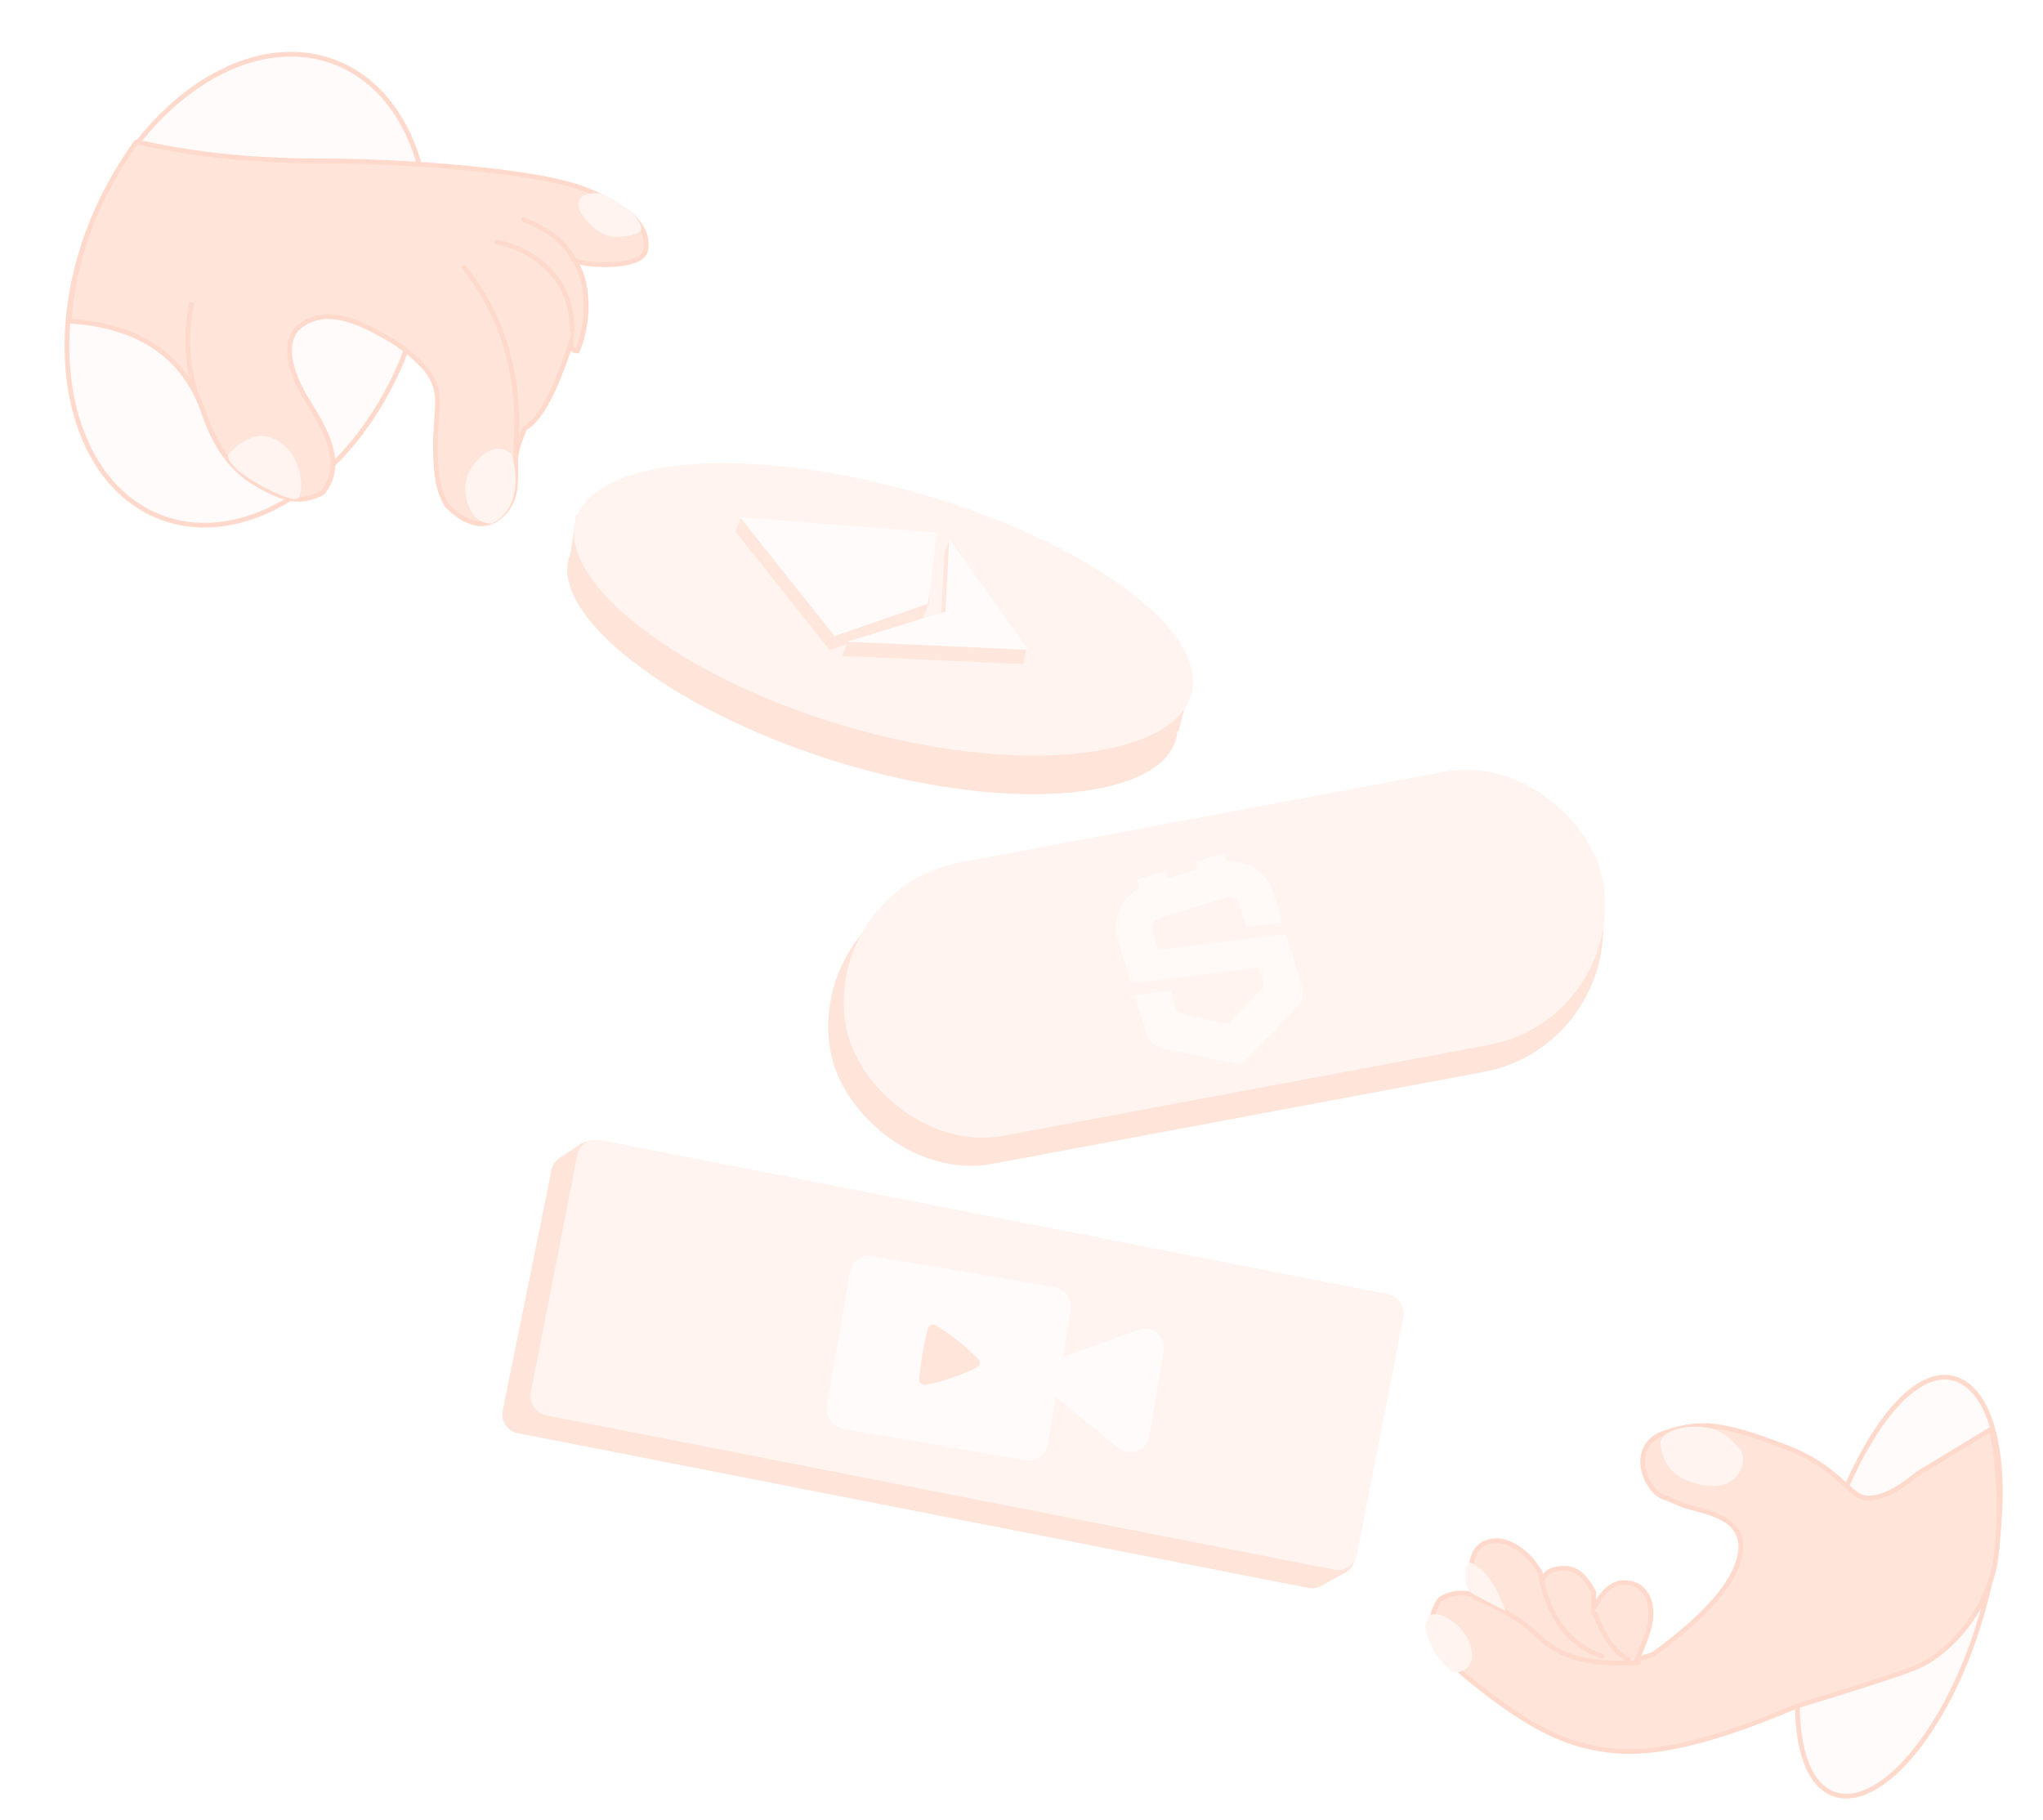 <svg xmlns="http://www.w3.org/2000/svg" xmlns:xlink="http://www.w3.org/1999/xlink" fill="none" version="1.1" width="430" height="383" viewBox="0 0 430 383"><defs><filter id="master_svg0_2200_08401" filterUnits="objectBoundingBox" color-interpolation-filters="sRGB" x="-1.5" y="0" width="35.707" height="44.866"><feFlood flood-opacity="0" result="BackgroundImageFix"/><feColorMatrix in="SourceAlpha" type="matrix" values="0 0 0 0 0 0 0 0 0 0 0 0 0 0 0 0 0 0 127 0"/><feOffset dy="1.5" dx="-1.5"/><feGaussianBlur stdDeviation="0"/><feColorMatrix type="matrix" values="0 0 0 0 1 0 0 0 0 0.859 0 0 0 0 0.8 0 0 0 1 0"/><feBlend mode="normal" in2="BackgroundImageFix" result="effect1_dropShadow"/><feBlend mode="normal" in="SourceGraphic" in2="effect1_dropShadow" result="shape"/></filter><filter id="master_svg1_2200_08407" filterUnits="objectBoundingBox" color-interpolation-filters="sRGB" x="-2" y="0" width="79.297" height="38.885"><feFlood flood-opacity="0" result="BackgroundImageFix"/><feColorMatrix in="SourceAlpha" type="matrix" values="0 0 0 0 0 0 0 0 0 0 0 0 0 0 0 0 0 0 127 0"/><feOffset dy="2" dx="-2"/><feGaussianBlur stdDeviation="0"/><feColorMatrix type="matrix" values="0 0 0 0 1 0 0 0 0 0.859 0 0 0 0 0.8 0 0 0 1 0"/><feBlend mode="normal" in2="BackgroundImageFix" result="effect1_dropShadow"/><feBlend mode="normal" in="SourceGraphic" in2="effect1_dropShadow" result="shape"/></filter></defs><g style="mix-blend-mode:passthrough"><g style="mix-blend-mode:passthrough"><g style="mix-blend-mode:passthrough" transform="matrix(0.938,0.346,-0.352,0.936,2.252,-12.605)"><ellipse cx="72.612" cy="51.768" rx="36.208" ry="51.768" fill="#FFFBFA" fill-opacity="1"/><ellipse cx="72.612" cy="51.768" rx="35.708" ry="51.268" fill-opacity="0" stroke-opacity="1" stroke="#FFDACC" fill="none" stroke-width="1"/></g><g style="mix-blend-mode:passthrough"><path d="M14.557,67.565Q36.994,68.984,43.01,87.244Q46.492,97.26,53.219,101.393C59.945,105.525,63.4,106.063,67.854,103.728C72.926,97.629,68.089,89.82,65.193,85.144C64.976,84.793,64.769,84.46,64.578,84.146C61.85,79.654,59.219,73.277,62.4,69.324C68.398,63.396,77.465,68.739,82.369,71.628C82.667,71.804,82.949,71.97,83.215,72.125C92.649,78.793,92.393,82.083,91.906,88.336C91.782,89.917,91.644,91.687,91.644,93.748C91.643,101.676,92.787,104.069,93.962,106.267C97.589,109.959,101.772,111.831,105.49,108.515C108.727,105.628,108.624,101.589,108.543,98.428C108.531,97.958,108.519,97.508,108.519,97.084C108.519,94.46,109.843,91.836,110.395,90.19Q115.276,87.521,120.176,72.124Q120.115,73.146,120.589,73.57Q120.924,73.869,121.527,73.869C124.23,67.3,123.904,59.294,120.902,54.778C123.497,56.112,135.099,56.459,135.85,52.802C136.6,49.145,134.834,44.666,123.904,40.15C112.974,35.634,83.371,33.866,67.872,33.866C47.793,33.866,35.729,31.322,30.967,30.318C29.598,30.029,28.832,29.868,28.653,29.931Q15.88,47.886,14.557,67.565Z" fill="#FFE4D9" fill-opacity="1"/><path d="M14.588,67.066Q37.363,68.507,43.485,87.088Q46.906,96.928,53.48,100.967Q58.435,104.01,61.467,104.492Q64.424,104.962,67.621,103.285L67.854,103.728L67.469,103.408Q70.617,99.623,69.031,94.039Q68.427,91.915,67.102,89.396Q66.328,87.926,64.768,85.408Q64.343,84.721,64.151,84.405Q61.59,80.19,60.786,76.643Q59.704,71.876,62.011,69.011L62.028,68.988L62.049,68.968Q66.16,64.905,72.922,66.686Q75.358,67.328,78.247,68.768Q79.896,69.591,82.623,71.197Q83.202,71.539,83.466,71.692L83.485,71.703L83.504,71.716Q86.998,74.186,88.982,76.245Q90.892,78.227,91.74,80.188Q92.488,81.917,92.58,84.082Q92.636,85.404,92.404,88.375Q92.144,91.706,92.144,93.748Q92.144,99.004,92.849,102.043Q93.293,103.955,94.403,106.032L93.962,106.267L94.318,105.917Q97.199,108.849,99.818,109.535Q102.737,110.301,105.157,108.142Q107.171,106.345,107.771,103.472Q108.128,101.763,108.043,98.441Q108.019,97.515,108.019,97.084Q108.019,95.676,108.51,93.963Q108.79,92.984,109.456,91.274Q109.799,90.394,109.921,90.031L109.983,89.845L110.155,89.751Q114.86,87.178,119.7,71.973L120.914,68.158L120.675,72.154Q120.634,72.839,120.857,73.127Q121.045,73.369,121.527,73.369L121.527,73.869L121.065,73.679Q123.04,68.877,122.854,63.571Q122.671,58.342,120.486,55.054L119.422,53.454L121.131,54.333Q122.038,54.799,124.282,55.049Q126.628,55.31,129.037,55.162Q131.713,54.998,133.388,54.373Q135.152,53.713,135.36,52.701Q135.969,49.736,133.867,47.111Q131.112,43.669,123.713,40.612Q116.381,37.582,97.554,35.812Q89.944,35.097,81.606,34.713Q74.095,34.366,67.872,34.366Q54.878,34.366,43.614,32.965Q37.472,32.201,30.864,30.807Q28.866,30.386,28.819,30.402L28.653,29.931L29.061,30.22Q16.369,48.061,15.055,67.599L14.557,67.565L14.588,67.066ZM14.525,68.064L14.024,68.032L14.058,67.532Q15.391,47.711,28.246,29.641L28.338,29.512L28.487,29.459Q28.798,29.35,31.07,29.829Q37.637,31.214,43.737,31.973Q54.94,33.366,67.872,33.366Q74.118,33.366,81.652,33.714Q90.014,34.099,97.648,34.817Q116.624,36.601,124.095,39.688Q131.732,42.843,134.648,46.486Q137.043,49.478,136.34,52.902Q136.021,54.456,133.738,55.309Q131.923,55.987,129.098,56.161Q126.603,56.314,124.172,56.043Q121.744,55.773,120.674,55.222L120.902,54.778L121.319,54.501Q123.66,58.024,123.854,63.536Q124.047,69.058,121.99,74.06L121.862,74.369L121.527,74.369Q120.554,74.369,120.067,73.739Q119.614,73.155,119.677,72.095L120.176,72.124L120.653,72.276Q115.692,87.864,110.635,90.628L110.395,90.19L110.869,90.349Q110.739,90.735,110.388,91.637Q109.739,93.304,109.471,94.238Q109.019,95.817,109.019,97.084Q109.019,97.501,109.043,98.415Q109.131,101.854,108.75,103.676Q108.083,106.872,105.823,108.888Q103.002,111.404,99.565,110.503Q96.678,109.746,93.605,106.618L93.555,106.567L93.521,106.503Q92.348,104.31,91.875,102.269Q91.144,99.118,91.144,93.748Q91.144,91.667,91.407,88.298Q91.634,85.386,91.58,84.124Q91.496,82.144,90.822,80.585Q90.046,78.79,88.262,76.939Q86.344,74.948,82.926,72.533L83.215,72.125L82.964,72.557Q82.697,72.402,82.115,72.059Q79.418,70.47,77.8,69.663Q75.004,68.269,72.667,67.653Q66.457,66.018,62.752,69.68L62.4,69.324L62.79,69.638Q60.786,72.127,61.761,76.422Q62.529,79.809,65.006,83.886Q65.195,84.198,65.618,84.881Q67.197,87.43,67.986,88.93Q69.361,91.541,69.993,93.766Q71.723,99.857,68.238,104.048L68.174,104.124L68.086,104.171Q64.595,106.001,61.31,105.479Q58.081,104.967,52.957,101.819Q46.078,97.593,42.535,87.401Q36.625,69.462,14.525,68.064Z" fill="#FFDACC" fill-opacity="1"/></g><g style="mix-blend-mode:passthrough"><path d="M47.996,95.768C47.993,96.924,48.801,97.687,49.293,98.152C49.359,98.214,49.419,98.271,49.471,98.322C50.243,99.931,61.736,106.501,62.889,104.712C64.041,102.923,63.546,95.768,58.444,92.759Q53.342,89.75,47.996,95.768Z" fill="#FFF4F0" fill-opacity="1"/></g><g style="mix-blend-mode:passthrough"><path d="M121.753,43.115C121.753,45.559,126.325,49.559,128.067,49.559C129.554,50.281,134.988,49.586,134.988,48.195Q134.988,46.108,130.912,43.114Q126.837,40.545,125.456,40.67Q121.753,40.67,121.753,43.115Z" fill="#FFF4F0" fill-opacity="1"/></g><g style="mix-blend-mode:passthrough"><path d="M40.62,82.5Q37.863,73.494,39.872,63.53L40.852,63.728Q38.893,73.444,41.576,82.207L40.62,82.5Z" fill="#FFDACC" fill-opacity="1"/></g><g style="mix-blend-mode:passthrough"><path d="M108.021,95.073Q109.946,72.52,97.31,56.623L98.093,56.001Q110.976,72.209,109.017,95.158L108.021,95.073ZM109.019,95.116Q109.019,95.165,109.01,95.213Q109,95.262,108.981,95.307Q108.962,95.353,108.935,95.394Q108.908,95.435,108.873,95.469Q108.838,95.504,108.797,95.532Q108.756,95.559,108.711,95.578Q108.665,95.597,108.617,95.606Q108.568,95.616,108.519,95.616Q108.47,95.616,108.422,95.606Q108.373,95.597,108.328,95.578Q108.282,95.559,108.241,95.532Q108.201,95.504,108.166,95.469Q108.131,95.435,108.104,95.394Q108.076,95.353,108.057,95.307Q108.038,95.262,108.029,95.213Q108.019,95.165,108.019,95.116Q108.019,95.067,108.029,95.018Q108.038,94.97,108.057,94.925Q108.076,94.879,108.104,94.838Q108.131,94.797,108.166,94.762Q108.201,94.727,108.241,94.7Q108.282,94.673,108.328,94.654Q108.373,94.635,108.422,94.625Q108.47,94.616,108.519,94.616Q108.568,94.616,108.617,94.625Q108.665,94.635,108.711,94.654Q108.756,94.673,108.797,94.7Q108.838,94.727,108.873,94.762Q108.908,94.797,108.935,94.838Q108.962,94.879,108.981,94.925Q109,94.97,109.01,95.018Q109.019,95.067,109.019,95.116ZM98.202,56.312Q98.202,56.361,98.192,56.41Q98.183,56.458,98.164,56.503Q98.145,56.549,98.118,56.59Q98.09,56.631,98.055,56.666Q98.021,56.7,97.98,56.728Q97.939,56.755,97.893,56.774Q97.848,56.793,97.799,56.802Q97.751,56.812,97.702,56.812Q97.653,56.812,97.604,56.802Q97.556,56.793,97.511,56.774Q97.465,56.755,97.424,56.728Q97.383,56.7,97.348,56.666Q97.314,56.631,97.286,56.59Q97.259,56.549,97.24,56.503Q97.221,56.458,97.211,56.41Q97.202,56.361,97.202,56.312Q97.202,56.263,97.211,56.214Q97.221,56.166,97.24,56.121Q97.259,56.075,97.286,56.034Q97.314,55.993,97.348,55.958Q97.383,55.924,97.424,55.896Q97.465,55.869,97.511,55.85Q97.556,55.831,97.604,55.822Q97.653,55.812,97.702,55.812Q97.751,55.812,97.799,55.822Q97.848,55.831,97.893,55.85Q97.939,55.869,97.98,55.896Q98.021,55.924,98.055,55.958Q98.09,55.993,98.118,56.034Q98.145,56.075,98.164,56.121Q98.183,56.166,98.192,56.214Q98.202,56.263,98.202,56.312Z" fill="#FFDACC" fill-opacity="1"/></g><g style="mix-blend-mode:passthrough"><path d="M99.426,98.131C97.024,101.41,97.836,105.934,99.626,108.332C100.761,109.855,102.619,110.203,103.44,110.203C111.065,106.715,108.031,95.238,107.352,95.238Q103.352,92.77,99.426,98.131Z" fill="#FFF4F0" fill-opacity="1"/></g><g style="mix-blend-mode:passthrough"><path d="M119.93,69.533Q119.93,64.39,117.693,60.443Q115.878,57.24,112.68,54.959Q110.282,53.248,107.411,52.243Q105.37,51.528,104.57,51.528L104.57,50.528Q105.54,50.528,107.742,51.299Q110.747,52.352,113.26,54.145Q116.639,56.555,118.563,59.95Q120.93,64.127,120.93,69.533L119.93,69.533ZM120.93,69.533Q120.93,69.582,120.92,69.631Q120.911,69.679,120.892,69.724Q120.873,69.77,120.846,69.811Q120.818,69.852,120.784,69.887Q120.749,69.921,120.708,69.949Q120.667,69.976,120.621,69.995Q120.576,70.014,120.528,70.023Q120.479,70.033,120.43,70.033Q120.381,70.033,120.333,70.023Q120.284,70.014,120.239,69.995Q120.193,69.976,120.152,69.949Q120.111,69.921,120.077,69.887Q120.042,69.852,120.014,69.811Q119.987,69.77,119.968,69.724Q119.949,69.679,119.94,69.631Q119.93,69.582,119.93,69.533Q119.93,69.484,119.94,69.435Q119.949,69.387,119.968,69.342Q119.987,69.296,120.014,69.255Q120.042,69.214,120.077,69.179Q120.111,69.145,120.152,69.117Q120.193,69.09,120.239,69.071Q120.284,69.052,120.333,69.043Q120.381,69.033,120.43,69.033Q120.479,69.033,120.528,69.043Q120.576,69.052,120.621,69.071Q120.667,69.09,120.708,69.117Q120.749,69.145,120.784,69.179Q120.818,69.214,120.846,69.255Q120.873,69.296,120.892,69.342Q120.911,69.387,120.92,69.435Q120.93,69.484,120.93,69.533ZM105.07,51.028Q105.07,51.077,105.06,51.126Q105.05,51.174,105.032,51.219Q105.013,51.265,104.985,51.306Q104.958,51.347,104.923,51.382Q104.888,51.417,104.847,51.444Q104.807,51.471,104.761,51.49Q104.716,51.509,104.667,51.519Q104.619,51.528,104.57,51.528Q104.52,51.528,104.472,51.519Q104.424,51.509,104.378,51.49Q104.333,51.471,104.292,51.444Q104.251,51.417,104.216,51.382Q104.181,51.347,104.154,51.306Q104.127,51.265,104.108,51.219Q104.089,51.174,104.079,51.126Q104.07,51.077,104.07,51.028Q104.07,50.979,104.079,50.931Q104.089,50.882,104.108,50.837Q104.127,50.791,104.154,50.75Q104.181,50.709,104.216,50.675Q104.251,50.64,104.292,50.612Q104.333,50.585,104.378,50.566Q104.424,50.547,104.472,50.538Q104.52,50.528,104.57,50.528Q104.619,50.528,104.667,50.538Q104.716,50.547,104.761,50.566Q104.807,50.585,104.847,50.612Q104.888,50.64,104.923,50.675Q104.958,50.709,104.985,50.75Q105.013,50.791,105.032,50.837Q105.05,50.882,105.06,50.931Q105.07,50.979,105.07,51.028Z" fill="#FFDACC" fill-opacity="1"/></g><g style="mix-blend-mode:passthrough"><path d="M120.289,54.879Q118.002,49.836,109.982,46.666L110.35,45.736Q118.746,49.055,121.199,54.466L120.289,54.879ZM121.244,54.673Q121.244,54.722,121.234,54.77Q121.225,54.818,121.206,54.864Q121.187,54.909,121.16,54.95Q121.132,54.991,121.098,55.026Q121.063,55.061,121.022,55.088Q120.981,55.116,120.935,55.134Q120.89,55.153,120.842,55.163Q120.793,55.173,120.744,55.173Q120.695,55.173,120.647,55.163Q120.598,55.153,120.553,55.134Q120.507,55.116,120.466,55.088Q120.425,55.061,120.391,55.026Q120.356,54.991,120.328,54.95Q120.301,54.909,120.282,54.864Q120.263,54.818,120.254,54.77Q120.244,54.722,120.244,54.673Q120.244,54.623,120.254,54.575Q120.263,54.527,120.282,54.481Q120.301,54.436,120.328,54.395Q120.356,54.354,120.391,54.319Q120.425,54.284,120.466,54.257Q120.507,54.229,120.553,54.211Q120.598,54.192,120.647,54.182Q120.695,54.173,120.744,54.173Q120.793,54.173,120.842,54.182Q120.89,54.192,120.935,54.211Q120.981,54.229,121.022,54.257Q121.063,54.284,121.098,54.319Q121.132,54.354,121.16,54.395Q121.187,54.436,121.206,54.481Q121.225,54.527,121.234,54.575Q121.244,54.623,121.244,54.673ZM110.666,46.201Q110.666,46.251,110.656,46.299Q110.647,46.347,110.628,46.393Q110.609,46.438,110.582,46.479Q110.554,46.52,110.519,46.555Q110.485,46.59,110.444,46.617Q110.403,46.644,110.357,46.663Q110.312,46.682,110.263,46.692Q110.215,46.701,110.166,46.701Q110.117,46.701,110.068,46.692Q110.02,46.682,109.974,46.663Q109.929,46.644,109.888,46.617Q109.847,46.59,109.812,46.555Q109.777,46.52,109.75,46.479Q109.723,46.438,109.704,46.393Q109.685,46.347,109.675,46.299Q109.666,46.251,109.666,46.201Q109.666,46.152,109.675,46.104Q109.685,46.055,109.704,46.01Q109.723,45.964,109.75,45.924Q109.777,45.883,109.812,45.848Q109.847,45.813,109.888,45.786Q109.929,45.758,109.974,45.739Q110.02,45.721,110.068,45.711Q110.117,45.701,110.166,45.701Q110.215,45.701,110.263,45.711Q110.312,45.721,110.357,45.739Q110.403,45.758,110.444,45.786Q110.485,45.813,110.519,45.848Q110.554,45.883,110.582,45.924Q110.609,45.964,110.628,46.01Q110.647,46.055,110.656,46.104Q110.666,46.152,110.666,46.201Z" fill="#FFDACC" fill-opacity="1"/></g></g><g style="mix-blend-mode:passthrough"><g style="mix-blend-mode:passthrough" transform="matrix(0.968,0.252,-0.264,0.965,87.888,-89.184)"><path d="M431.186,330.668C431.186,355.889,422.017,376.988,411.313,376.988C400.609,376.988,394.362,356.729,394.362,331.508C394.362,306.286,401.101,285,411.805,285C422.509,285,431.186,305.446,431.186,330.668Z" fill="#FFFBFA" fill-opacity="1"/><path d="M411.313,376.988C422.017,376.988,431.186,355.889,431.186,330.668C431.186,305.446,422.509,285,411.805,285C401.101,285,394.362,306.286,394.362,331.508C394.362,356.729,400.609,376.988,411.313,376.988ZM428.679,313.068Q430.186,321.466,430.186,330.668Q430.186,339.845,428.603,348.363Q427.085,356.53,424.345,362.89Q421.643,369.164,418.226,372.591Q414.839,375.988,411.313,375.988Q407.835,375.988,404.888,372.755Q401.934,369.515,399.766,363.373Q397.63,357.318,396.496,349.118Q395.362,340.915,395.362,331.508Q395.362,322.136,396.572,313.743Q397.774,305.403,400.011,299.132Q402.279,292.776,405.309,289.387Q408.338,286,411.805,286Q415.335,286,418.643,289.297Q421.983,292.626,424.589,298.766Q427.227,304.984,428.679,313.068Z" fill-rule="evenodd" fill="#FFDACC" fill-opacity="1"/></g><g style="mix-blend-mode:passthrough"><path d="M303.196,336.501Q297.589,344.021,309.504,353.591C321.42,363.161,330.532,368.63,343.149,368.63Q355.766,368.63,378.196,359.06Q398.524,352.908,403.43,350.857C408.337,348.806,417.058,341.738,419.862,329.433Q421.964,315.31,419.161,300.723L403.431,310.293Q397.431,315.31,393.226,315.31C389.02,315.31,388.01,309.158,375.393,304.373C362.776,299.588,357.869,298.904,350.159,301.638C342.448,304.373,346.262,314.394,350.86,315.31C351.434,315.59,354.086,316.784,355.375,317.129C355.659,317.205,355.951,317.282,356.247,317.359C361.144,318.645,367.331,320.269,366.28,326.931Q364.878,335.818,348.056,348.122Q346.302,348.787,344.603,349.228C345.752,346.645,347.001,343.704,347.355,341.287C348.056,336.501,345.953,333.083,341.747,333.083Q338.35,333.083,335.41,338.437C335.378,337.769,335.396,337.107,335.415,336.429C335.427,336.005,335.439,335.576,335.439,335.134C332.635,329.665,329.831,329.665,327.027,330.349Q325.44,330.736,324.527,332.657C324.39,332.084,324.289,331.541,324.224,331.033C321.42,326.248,316.513,322.83,312.307,324.88Q308.67,326.654,309.751,335.585C307.586,334.992,305.465,335.174,303.196,336.501Z" fill-rule="evenodd" fill="#FFE4D9" fill-opacity="1"/><path d="M303.597,336.8Q298.278,343.933,309.818,353.201Q314.634,357.07,318.295,359.565Q322.525,362.448,326.28,364.249Q334.372,368.13,343.149,368.13Q355.664,368.13,378,358.6L378.025,358.589L378.051,358.581Q398.354,352.437,403.238,350.395Q405.203,349.574,407.377,347.972Q409.883,346.125,412.06,343.659Q417.516,337.479,419.374,329.322L419.862,329.433L419.367,329.36Q421.457,315.32,418.67,300.817L419.161,300.723L419.421,301.15L403.69,310.72L403.431,310.293L403.751,310.676Q397.613,315.81,393.226,315.81Q391.855,315.81,390.543,314.955Q389.753,314.44,388.072,312.877Q385.45,310.439,383.425,309.045Q379.898,306.616,375.215,304.84Q370.278,302.968,367.07,302.022Q363.558,300.986,360.879,300.682Q358.183,300.377,355.65,300.734Q353.249,301.073,350.326,302.11Q347.804,303.004,346.818,305.019Q345.952,306.789,346.385,309.063Q346.791,311.192,348.118,312.861Q349.434,314.516,350.957,314.82L351.021,314.832L351.079,314.861Q351.789,315.207,353.043,315.734Q354.7,316.43,355.504,316.646L356.375,316.876Q358.922,317.545,360.193,317.988Q362.378,318.751,363.778,319.718Q367.517,322.298,366.774,327.009Q365.34,336.1,348.351,348.526L348.296,348.566L348.233,348.59Q346.454,349.265,344.728,349.712L343.725,349.972L344.146,349.025Q346.487,343.763,346.86,341.214Q347.365,337.764,345.974,335.667Q344.592,333.583,341.747,333.583Q338.646,333.583,335.848,338.678L334.994,340.232L334.91,338.461Q334.878,337.774,334.915,336.415Q334.939,335.569,334.939,335.134L335.439,335.134L334.994,335.362Q333.17,331.804,331.037,330.894Q329.533,330.253,327.146,330.835Q325.789,331.166,324.978,332.872L324.369,334.153L324.04,332.773Q323.829,331.886,323.728,331.096L324.224,331.033L323.792,331.285Q321.62,327.577,318.544,325.828Q315.296,323.98,312.526,325.33Q309.209,326.947,310.248,335.525L310.337,336.264L309.619,336.067Q306.424,335.192,303.448,336.933L303.196,336.501L303.597,336.8ZM302.795,336.203L302.856,336.121L302.943,336.07Q306.282,334.116,309.883,335.103L309.751,335.585L309.255,335.645Q308.131,326.361,312.088,324.431Q315.331,322.85,319.039,324.958Q322.347,326.841,324.655,330.78L324.707,330.868L324.72,330.969Q324.814,331.706,325.013,332.541L324.527,332.657L324.075,332.442Q325.091,330.307,326.909,329.863Q329.619,329.202,331.429,329.975Q333.895,331.026,335.884,334.906L335.939,335.014L335.939,335.134Q335.939,335.583,335.915,336.443Q335.878,337.764,335.909,338.413L335.41,338.437L334.971,338.196Q338.054,332.583,341.747,332.583Q345.129,332.583,346.808,335.114Q348.41,337.53,347.85,341.359Q347.456,344.044,345.06,349.431L344.603,349.228L344.478,348.744Q346.15,348.31,347.878,347.655L348.056,348.122L347.761,347.719Q364.417,335.536,365.786,326.853Q366.431,322.764,363.21,320.541Q361.921,319.651,359.864,318.932Q358.63,318.502,356.119,317.843L355.245,317.612Q354.375,317.379,352.656,316.656Q351.376,316.118,350.64,315.759L350.86,315.31L350.762,315.8Q348.88,315.426,347.335,313.483Q345.855,311.622,345.403,309.25Q344.907,306.649,345.92,304.58Q347.085,302.198,349.991,301.167Q353.01,300.097,355.51,299.744Q358.17,299.369,360.992,299.689Q363.757,300.002,367.353,301.063Q370.597,302.019,375.57,303.905Q380.365,305.724,383.993,308.221Q386.078,309.657,388.753,312.145Q390.371,313.65,391.089,314.117Q392.152,314.81,393.226,314.81Q397.25,314.81,403.11,309.909L403.139,309.885L419.516,299.921L419.652,300.628Q422.471,315.299,420.356,329.507L420.353,329.526L420.349,329.544Q418.434,337.95,412.809,344.321Q410.562,346.867,407.97,348.777Q405.7,350.45,403.623,351.318Q398.692,353.379,378.341,359.538L378.196,359.06L378.392,359.52Q355.868,369.13,343.149,369.13Q334.145,369.13,325.847,365.15Q322.024,363.317,317.732,360.392Q314.038,357.874,309.191,353.981Q296.9,344.109,302.795,336.203Z" fill="#FFDACC" fill-opacity="1"/></g><g style="mix-blend-mode:passthrough"><path d="M300,342.763Q301.482,348.916,305.927,351.992Q308.89,351.992,309.631,349.685C310.372,347.378,308.89,342.763,304.445,340.456Q302.098,339.238,300.99,339.95Q300,340.586,300,342.763Z" fill="#FFF4F0" fill-opacity="1"/></g><g style="mix-blend-mode:passthrough"><path d="M349.458,303.689Q350.159,311.209,358.57,312.576C366.981,313.943,367.682,306.423,366.28,305.056C364.878,303.689,362.776,300.271,357.168,300.271C351.56,300.271,349.458,302.322,349.458,303.689Z" fill="#FFF4F0" fill-opacity="1"/></g><g style="mix-blend-mode:passthrough"><path d="M336.986,349.046Q326.911,345.537,324.046,332.962L325.021,332.74Q327.763,344.775,337.315,348.102L336.986,349.046ZM337.65,348.574Q337.65,348.623,337.64,348.671Q337.631,348.72,337.612,348.765Q337.593,348.811,337.566,348.852Q337.538,348.893,337.504,348.927Q337.469,348.962,337.428,348.99Q337.387,349.017,337.341,349.036Q337.296,349.055,337.248,349.064Q337.199,349.074,337.15,349.074Q337.101,349.074,337.053,349.064Q337.004,349.055,336.959,349.036Q336.913,349.017,336.872,348.99Q336.831,348.962,336.796,348.927Q336.762,348.893,336.734,348.852Q336.707,348.811,336.688,348.765Q336.669,348.72,336.66,348.671Q336.65,348.623,336.65,348.574Q336.65,348.525,336.66,348.476Q336.669,348.428,336.688,348.383Q336.707,348.337,336.734,348.296Q336.762,348.255,336.796,348.22Q336.831,348.186,336.872,348.158Q336.913,348.131,336.959,348.112Q337.004,348.093,337.053,348.084Q337.101,348.074,337.15,348.074Q337.199,348.074,337.248,348.084Q337.296,348.093,337.341,348.112Q337.387,348.131,337.428,348.158Q337.469,348.186,337.504,348.22Q337.538,348.255,337.566,348.296Q337.593,348.337,337.612,348.383Q337.631,348.428,337.64,348.476Q337.65,348.525,337.65,348.574ZM325.033,332.851Q325.033,332.901,325.023,332.949Q325.014,332.997,324.995,333.043Q324.976,333.088,324.949,333.129Q324.921,333.17,324.887,333.205Q324.852,333.24,324.811,333.267Q324.77,333.294,324.724,333.313Q324.679,333.332,324.631,333.342Q324.582,333.351,324.533,333.351Q324.484,333.351,324.436,333.342Q324.387,333.332,324.342,333.313Q324.296,333.294,324.255,333.267Q324.214,333.24,324.18,333.205Q324.145,333.17,324.117,333.129Q324.09,333.088,324.071,333.043Q324.052,332.997,324.043,332.949Q324.033,332.901,324.033,332.851Q324.033,332.802,324.043,332.754Q324.052,332.706,324.071,332.66Q324.09,332.615,324.117,332.574Q324.145,332.533,324.18,332.498Q324.214,332.463,324.255,332.436Q324.296,332.408,324.342,332.389Q324.387,332.371,324.436,332.361Q324.484,332.351,324.533,332.351Q324.582,332.351,324.631,332.361Q324.679,332.371,324.724,332.389Q324.77,332.408,324.811,332.436Q324.852,332.463,324.887,332.498Q324.921,332.533,324.949,332.574Q324.976,332.615,324.995,332.66Q325.014,332.706,325.023,332.754Q325.033,332.802,325.033,332.851Z" fill="#FFDACC" fill-opacity="1"/></g><g style="mix-blend-mode:passthrough"><path d="M342.538,349.707Q338.153,347.569,335.28,339.862L336.217,339.513Q338.951,346.845,342.977,348.808L342.538,349.707ZM343.258,349.258Q343.258,349.307,343.248,349.355Q343.238,349.403,343.22,349.449Q343.201,349.494,343.173,349.535Q343.146,349.576,343.111,349.611Q343.076,349.646,343.035,349.673Q342.994,349.701,342.949,349.719Q342.903,349.738,342.855,349.748Q342.807,349.758,342.758,349.758Q342.708,349.758,342.66,349.748Q342.612,349.738,342.566,349.719Q342.521,349.701,342.48,349.673Q342.439,349.646,342.404,349.611Q342.369,349.576,342.342,349.535Q342.315,349.494,342.296,349.449Q342.277,349.403,342.267,349.355Q342.258,349.307,342.258,349.258Q342.258,349.208,342.267,349.16Q342.277,349.112,342.296,349.066Q342.315,349.021,342.342,348.98Q342.369,348.939,342.404,348.904Q342.439,348.869,342.48,348.842Q342.521,348.814,342.566,348.796Q342.612,348.777,342.66,348.767Q342.708,348.758,342.758,348.758Q342.807,348.758,342.855,348.767Q342.903,348.777,342.949,348.796Q342.994,348.814,343.035,348.842Q343.076,348.869,343.111,348.904Q343.146,348.939,343.173,348.98Q343.201,349.021,343.22,349.066Q343.238,349.112,343.248,349.16Q343.258,349.208,343.258,349.258ZM336.248,339.687Q336.248,339.737,336.239,339.785Q336.229,339.833,336.21,339.879Q336.191,339.924,336.164,339.965Q336.137,340.006,336.102,340.041Q336.067,340.076,336.026,340.103Q335.985,340.13,335.94,340.149Q335.894,340.168,335.846,340.178Q335.797,340.187,335.748,340.187Q335.699,340.187,335.651,340.178Q335.602,340.168,335.557,340.149Q335.511,340.13,335.47,340.103Q335.429,340.076,335.395,340.041Q335.36,340.006,335.332,339.965Q335.305,339.924,335.286,339.879Q335.267,339.833,335.258,339.785Q335.248,339.737,335.248,339.687Q335.248,339.638,335.258,339.59Q335.267,339.541,335.286,339.496Q335.305,339.45,335.332,339.409Q335.36,339.369,335.395,339.334Q335.429,339.299,335.47,339.272Q335.511,339.244,335.557,339.225Q335.602,339.206,335.651,339.197Q335.699,339.187,335.748,339.187Q335.797,339.187,335.846,339.197Q335.894,339.206,335.94,339.225Q335.985,339.244,336.026,339.272Q336.067,339.299,336.102,339.334Q336.137,339.369,336.164,339.409Q336.191,339.45,336.21,339.496Q336.229,339.541,336.239,339.59Q336.248,339.638,336.248,339.687Z" fill="#FFDACC" fill-opacity="1"/></g><g style="mix-blend-mode:passthrough"><path d="M344.887,350.44Q336.037,350.92,330.683,349.134Q328.284,348.333,326.251,346.994Q324.558,345.879,322.782,344.147Q318.647,340.114,310.326,336.733L310.702,335.806Q319.204,339.261,323.48,343.431Q325.188,345.096,326.801,346.159Q328.725,347.426,331,348.185Q336.173,349.911,344.833,349.442L344.887,350.44ZM345.36,349.941Q345.36,349.99,345.351,350.039Q345.341,350.087,345.322,350.133Q345.304,350.178,345.276,350.219Q345.249,350.26,345.214,350.295Q345.179,350.33,345.138,350.357Q345.097,350.384,345.052,350.403Q345.006,350.422,344.958,350.432Q344.91,350.441,344.86,350.441Q344.811,350.441,344.763,350.432Q344.715,350.422,344.669,350.403Q344.624,350.384,344.583,350.357Q344.542,350.33,344.507,350.295Q344.472,350.26,344.445,350.219Q344.417,350.178,344.398,350.133Q344.38,350.087,344.37,350.039Q344.36,349.99,344.36,349.941Q344.36,349.892,344.37,349.844Q344.38,349.795,344.398,349.75Q344.417,349.704,344.445,349.663Q344.472,349.622,344.507,349.588Q344.542,349.553,344.583,349.525Q344.624,349.498,344.669,349.479Q344.715,349.46,344.763,349.451Q344.811,349.441,344.86,349.441Q344.91,349.441,344.958,349.451Q345.006,349.46,345.052,349.479Q345.097,349.498,345.138,349.525Q345.179,349.553,345.214,349.588Q345.249,349.622,345.276,349.663Q345.304,349.704,345.322,349.75Q345.341,349.795,345.351,349.844Q345.36,349.892,345.36,349.941ZM311.014,336.269Q311.014,336.319,311.005,336.367Q310.995,336.415,310.976,336.461Q310.957,336.506,310.93,336.547Q310.903,336.588,310.868,336.623Q310.833,336.658,310.792,336.685Q310.751,336.712,310.706,336.731Q310.66,336.75,310.612,336.76Q310.563,336.769,310.514,336.769Q310.465,336.769,310.417,336.76Q310.368,336.75,310.323,336.731Q310.277,336.712,310.236,336.685Q310.195,336.658,310.161,336.623Q310.126,336.588,310.098,336.547Q310.071,336.506,310.052,336.461Q310.033,336.415,310.024,336.367Q310.014,336.319,310.014,336.269Q310.014,336.22,310.024,336.172Q310.033,336.123,310.052,336.078Q310.071,336.032,310.098,335.992Q310.126,335.951,310.161,335.916Q310.195,335.881,310.236,335.854Q310.277,335.826,310.323,335.807Q310.368,335.789,310.417,335.779Q310.465,335.769,310.514,335.769Q310.563,335.769,310.612,335.779Q310.66,335.789,310.706,335.807Q310.751,335.826,310.792,335.854Q310.833,335.881,310.868,335.916Q310.903,335.951,310.93,335.992Q310.957,336.032,310.976,336.078Q310.995,336.123,311.005,336.172Q311.014,336.22,311.014,336.269Z" fill="#FFDACC" fill-opacity="1"/></g><g style="mix-blend-mode:passthrough"><path d="M309.045,328.753C309.044,328.755,309.064,328.76,309.102,328.771Q309.107,328.76,309.112,328.75C309.067,328.75,309.045,328.75,309.045,328.753ZM309.102,328.771Q307.716,331.497,309.112,334.902Q312.617,336.953,316.823,339.004C313.762,330.049,309.632,328.914,309.102,328.771Z" fill="#FFF4F0" fill-opacity="1"/></g></g><g style="mix-blend-mode:passthrough"><g style="mix-blend-mode:passthrough" transform="matrix(0.983,-0.184,0.161,0.987,-27.813,33.747)"><rect x="169.789" y="191.361" width="165.118" height="59.845" rx="29.923" fill="#FFE4D9" fill-opacity="1"/></g><g style="mix-blend-mode:passthrough" transform="matrix(0.983,-0.184,0.161,0.987,-27.035,34.313)"><rect x="173.178" y="186.877" width="162.246" height="58.246" rx="29.123" fill="#FFF4F0" fill-opacity="1"/></g><g style="opacity:0.8;mix-blend-mode:passthrough" transform="matrix(0.957,-0.291,0.291,0.957,-43.872,75.9)" filter="url(#master_svg0_2200_08401)"><path d="M267.26,202.826L259.737,201.524L259.737,196.628C259.737,195.412,258.747,194.429,257.524,194.429L242.788,194.429C241.566,194.429,240.575,195.412,240.575,196.628L240.575,200.828L267.26,205.459L267.26,216.816C267.26,218.557,266.305,220.157,264.768,220.992L250.973,228.491C250.448,228.776,249.811,228.776,249.286,228.49L235.538,220.994C234.005,220.157,233.053,218.559,233.053,216.821L233.053,208.458L240.575,209.76L240.575,213.84C240.575,214.301,240.83,214.721,241.224,214.93L249.856,219.819C250.025,219.915,250.233,219.916,250.402,219.819L259.071,214.937C259.481,214.722,259.737,214.301,259.737,213.84L259.737,210.44L233.053,205.823L233.053,196.331C233.053,191.945,236.191,188.093,240.515,187.172L240.513,187.079L240.513,185.339L246.929,185.339L246.929,186.954L253.383,186.954L253.383,185.339L259.8,185.339L259.8,187.079L259.798,187.172C264.121,188.093,267.26,191.945,267.26,196.331L267.26,202.826Z" fill-rule="evenodd" fill="#FFFBFA" fill-opacity="1"/></g></g><g style="mix-blend-mode:passthrough"><g style="mix-blend-mode:passthrough" transform="matrix(0.981,0.192,-0.192,0.981,47.942,-18.093)"><g style="mix-blend-mode:passthrough" transform="matrix(1,1.368887003749819e-9,0,1,0,-1.605718580321991e-7)"><path d="M117.328,298.138C117.313,300.357,119.108,302.164,121.328,302.164L290.974,302.164C291.909,302.164,292.814,301.837,293.533,301.239L297.956,297.558C299.02,296.673,299.551,295.301,299.359,293.93L292.887,247.613C292.618,245.686,291.001,244.233,289.056,244.169L125.454,238.833C124.349,238.797,123.279,239.22,122.497,240L118.847,243.646C118.102,244.389,117.68,245.397,117.673,246.45L117.328,298.138Z" fill="#FFE4D9" fill-opacity="1"/></g><g style="mix-blend-mode:passthrough"><rect x="122.409" y="238.249" width="177.259" height="59.097" rx="4" fill="#FFF4F0" fill-opacity="1"/></g></g><g style="mix-blend-mode:passthrough" transform="matrix(0.986,0.169,-0.169,0.986,46.899,-26.968)" filter="url(#master_svg1_2200_08407)"><g style="mix-blend-mode:passthrough"><rect x="181.817" y="261.933" width="47.132" height="36.885" rx="4" fill="#FFFBFA" fill-opacity="1"/></g><g transform="matrix(1,0,-0,1,0.012,0.016)"><path d="M211.981,280.375C211.981,280.69,211.896,281.005,211.64,281.162C211.47,281.319,207.13,284.625,201.514,286.751C201.429,286.829,201.259,286.829,201.088,286.829C200.918,286.829,200.748,286.751,200.578,286.672C200.237,286.514,200.067,286.278,199.982,285.885C199.982,285.806,199.727,283.208,199.727,280.375C199.727,277.541,199.982,275.022,199.982,274.865C200.067,274.55,200.237,274.314,200.578,274.078C200.748,273.999,200.918,273.92,201.088,273.92C201.259,273.92,201.429,273.999,201.514,274.078C207.13,276.124,211.47,279.509,211.64,279.666C211.896,279.824,211.981,280.139,211.981,280.375Z" fill="#FFE5DA" fill-opacity="1"/></g><g style="mix-blend-mode:passthrough" transform="matrix(0,-1,1,0,-77.41,520.225)"><path d="M252.452,321.13Q252.516,321.243,252.572,321.361Q252.629,321.478,252.678,321.599Q252.727,321.72,252.767,321.844Q252.808,321.968,252.841,322.094Q252.874,322.22,252.898,322.348Q252.922,322.476,252.938,322.605Q252.954,322.735,252.962,322.865Q252.97,322.995,252.969,323.125Q252.968,323.256,252.958,323.386Q252.949,323.516,252.931,323.645Q252.913,323.774,252.887,323.902Q252.861,324.029,252.826,324.155Q252.792,324.281,252.749,324.404Q252.707,324.527,252.656,324.647Q252.606,324.768,252.547,324.884Q252.489,325.001,252.423,325.113Q252.358,325.226,252.285,325.334Q252.212,325.442,252.132,325.545Q252.052,325.648,251.966,325.746Q251.88,325.844,251.787,325.935Q251.695,326.027,251.596,326.113Q251.498,326.199,251.394,326.278Q251.291,326.357,251.182,326.429Q251.074,326.501,250.961,326.566Q250.847,326.631,250.73,326.688Q250.613,326.746,250.493,326.795Q250.372,326.845,250.249,326.887Q250.125,326.928,249.999,326.962Q249.873,326.996,249.746,327.021Q249.618,327.046,249.489,327.063Q249.359,327.08,249.229,327.088Q249.099,327.097,248.969,327.097L230.732,327.097Q230.601,327.097,230.471,327.088Q230.341,327.08,230.212,327.063Q230.083,327.046,229.955,327.021Q229.827,326.996,229.701,326.962Q229.575,326.928,229.451,326.887Q229.328,326.845,229.207,326.795Q229.087,326.746,228.97,326.688Q228.853,326.631,228.74,326.566Q228.627,326.501,228.518,326.429Q228.41,326.357,228.306,326.278Q228.202,326.199,228.104,326.113Q228.006,326.027,227.913,325.935Q227.821,325.844,227.734,325.746Q227.648,325.648,227.568,325.545Q227.488,325.442,227.416,325.334Q227.343,325.226,227.277,325.113Q227.211,325.001,227.153,324.884Q227.095,324.768,227.044,324.647Q226.994,324.527,226.951,324.404Q226.909,324.281,226.874,324.155Q226.84,324.029,226.813,323.902Q226.787,323.774,226.769,323.645Q226.751,323.516,226.742,323.386Q226.733,323.256,226.732,323.125Q226.731,322.995,226.738,322.865Q226.746,322.735,226.762,322.605Q226.778,322.476,226.802,322.348Q226.827,322.22,226.859,322.094Q226.892,321.968,226.933,321.844Q226.974,321.72,227.023,321.599Q227.071,321.478,227.128,321.361Q227.185,321.243,227.249,321.13L236.367,304.984Q236.432,304.869,236.505,304.759Q236.577,304.648,236.657,304.543Q236.736,304.437,236.823,304.337Q236.909,304.237,237.002,304.143Q237.094,304.049,237.193,303.961Q237.292,303.874,237.396,303.793Q237.501,303.712,237.61,303.638Q237.72,303.564,237.834,303.497Q237.948,303.43,238.066,303.371Q238.184,303.312,238.306,303.261Q238.428,303.21,238.553,303.168Q238.678,303.125,238.806,303.09Q238.933,303.056,239.063,303.03Q239.192,303.004,239.323,302.986Q239.454,302.969,239.586,302.96Q239.718,302.952,239.85,302.952Q239.982,302.952,240.114,302.96Q240.246,302.969,240.377,302.986Q240.508,303.004,240.637,303.03Q240.767,303.056,240.895,303.09Q241.022,303.125,241.147,303.168Q241.272,303.21,241.394,303.261Q241.516,303.312,241.634,303.371Q241.752,303.43,241.867,303.497Q241.981,303.564,242.09,303.638Q242.2,303.712,242.304,303.793Q242.408,303.874,242.507,303.961Q242.606,304.049,242.699,304.143Q242.791,304.237,242.878,304.337Q242.964,304.437,243.044,304.543Q243.123,304.648,243.196,304.759Q243.268,304.869,243.333,304.984L252.452,321.13Z" fill="#FFFBFA" fill-opacity="1"/></g></g></g><g style="mix-blend-mode:passthrough"><g style="mix-blend-mode:passthrough"><g style="mix-blend-mode:passthrough" transform="matrix(0.966,0.258,-0.053,0.999,9.084,-31.044)"><path d="M253.699,119.367C253.699,132.842,224.011,144.971,187.299,144.971C150.588,144.971,120.757,132.842,120.757,119.367C120.757,105.892,150.517,94.968,187.228,94.968C223.939,94.968,253.699,105.892,253.699,119.367Z" fill="#FFE4D9" fill-opacity="1"/></g><g style="mix-blend-mode:passthrough"><path d="M119.353,121.229L128.345,129.556L128.987,108.419L121.28,108.419L119.353,121.229Z" fill="#FFE4D9" fill-opacity="1"/></g><g style="mix-blend-mode:passthrough" transform="matrix(-1,0,0,1,501.055,0)"><path d="M250.527,144.289L252.92,153.673L262.555,162L258.235,144.289L250.527,144.289Z" fill="#FFE4D9" fill-opacity="1"/></g><g style="mix-blend-mode:passthrough" transform="matrix(1,0.249,-0.052,1,4.507,-30.445)"><path d="M252.417,111.6C252.417,125.739,223.32,138.465,187.337,138.465C151.353,138.465,122.11,125.739,122.11,111.6C122.11,97.462,151.28,86,187.264,86C223.247,86,252.417,97.462,252.417,111.6Z" fill="#FFF4F0" fill-opacity="1"/></g></g><g style="opacity:0.8;mix-blend-mode:passthrough" transform="matrix(0.77,-0.778,1.263,0.581,-121.556,162.369)"><path d="M156.873,123.157L159.924,122.265L170.873,147.431L170.87,147.43L160.075,153.446L156.872,154.461L147.798,149.903L156.873,157.368L170.873,149.473L173.828,148.625L160.016,169.717L156.873,171.157L142.873,149.473L145.422,148.71L142.875,147.43L142.873,147.431L142.874,147.43L142.872,147.429L142.875,147.428L156.873,123.157Z" fill-rule="evenodd" fill="#FFE4D9" fill-opacity="1"/></g><g style="mix-blend-mode:passthrough" transform="matrix(0.77,-0.778,1.263,0.581,-117.933,162.984)"><path d="M159,151.088L145,144.057L159,119.783L173,144.057L159,151.088ZM145,146.099L159,153.993L173,146.099L159,167.783L145,146.099Z" fill-rule="evenodd" fill="#FFFBFA" fill-opacity="1"/></g></g></g></svg>